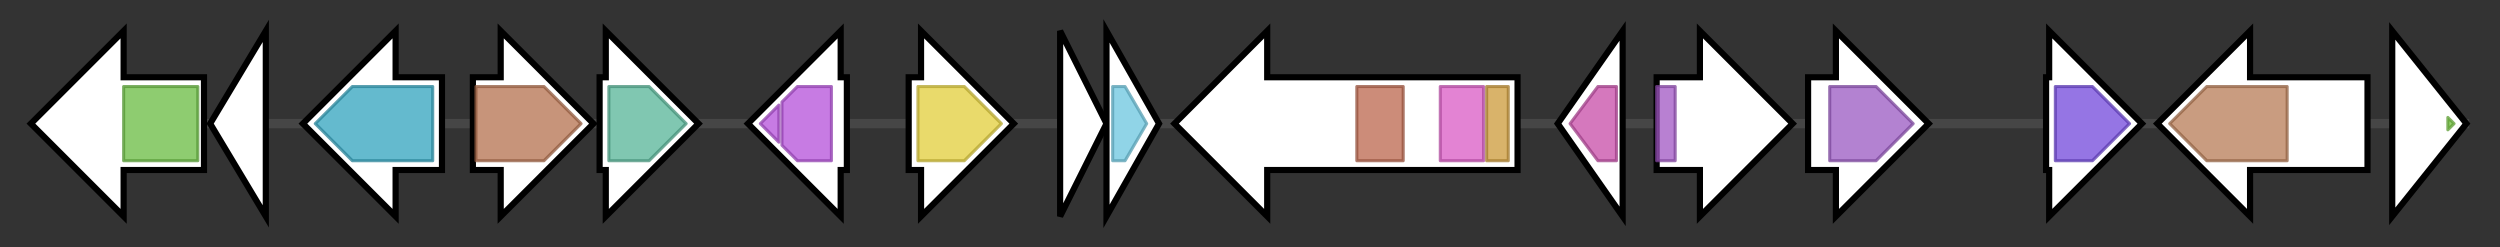 <svg version="1.1" baseProfile="full" xmlns="http://www.w3.org/2000/svg" width="808.867" height="80">
	<rect width="100%" height="100%" fill="#333333" stroke="none"/>
	<g>
		<line x1="10" y1="40.0" x2="798.867" y2="40.0" style="stroke:rgb(70,70,70); stroke-width:3 "/>
		<g>
			<title> (SCLAV_2920)
Putative serine-threonine protein kinase</title>
			<polygon class=" (SCLAV_2920)
Putative serine-threonine protein kinase" points="66,25 40,25 40,10 10,40 40,70 40,55 66,55" fill="rgb(255,255,255)" fill-opacity="1.0" stroke="rgb(0,0,0)" stroke-width="2"  />
			<g>
				<title>Pkinase (PF00069)
"Protein kinase domain"</title>
				<rect class="PF00069" x="40" y="28" stroke-linejoin="round" width="24" height="24" fill="rgb(104,187,65)" stroke="rgb(83,149,51)" stroke-width="1" opacity="0.75" />
			</g>
		</g>
		<g>
			<title>cvm9 (SCLAV_2921)
DNA-binding protein</title>
			<polygon class="cvm9 (SCLAV_2921)
DNA-binding protein" points="68,40 86,10 86,70" fill="rgb(255,255,255)" fill-opacity="1.0" stroke="rgb(0,0,0)" stroke-width="2"  />
		</g>
		<g>
			<title>cvm6 (SCLAV_2922)
Putative pyridoxal phosphate-dependent aminotransferase</title>
			<polygon class="cvm6 (SCLAV_2922)
Putative pyridoxal phosphate-dependent aminotransferase" points="143,25 128,25 128,10 98,40 128,70 128,55 143,55" fill="rgb(255,255,255)" fill-opacity="1.0" stroke="rgb(0,0,0)" stroke-width="2"  />
			<g>
				<title>Aminotran_3 (PF00202)
"Aminotransferase class-III"</title>
				<polygon class="PF00202" points="102,40 114,28 140,28 140,52 114,52" stroke-linejoin="round" width="41" height="24" fill="rgb(49,163,189)" stroke="rgb(39,130,151)" stroke-width="1" opacity="0.75" />
			</g>
		</g>
		<g>
			<title>cvm5 (SCLAV_2923)
Flavin-dependent oxidoreductase, F420-dependent methylene-tetrahydromethanopterin reductase</title>
			<polygon class="cvm5 (SCLAV_2923)
Flavin-dependent oxidoreductase, F420-dependent methylene-tetrahydromethanopterin reductase" points="153,25 162,25 162,10 192,40 162,70 162,55 153,55" fill="rgb(255,255,255)" fill-opacity="1.0" stroke="rgb(0,0,0)" stroke-width="2"  />
			<g>
				<title>Bac_luciferase (PF00296)
"Luciferase-like monooxygenase"</title>
				<polygon class="PF00296" points="154,28 176,28 188,40 176,52 154,52" stroke-linejoin="round" width="35" height="24" fill="rgb(180,112,78)" stroke="rgb(144,89,62)" stroke-width="1" opacity="0.75" />
			</g>
		</g>
		<g>
			<title>cvm4 (SCLAV_2924)
Alpha/beta hydrolase</title>
			<polygon class="cvm4 (SCLAV_2924)
Alpha/beta hydrolase" points="194,25 196,25 196,10 226,40 196,70 196,55 194,55" fill="rgb(255,255,255)" fill-opacity="1.0" stroke="rgb(0,0,0)" stroke-width="2"  />
			<g>
				<title>Abhydrolase_1 (PF00561)
"alpha/beta hydrolase fold"</title>
				<polygon class="PF00561" points="197,28 210,28 222,40 210,52 197,52" stroke-linejoin="round" width="26" height="24" fill="rgb(86,180,151)" stroke="rgb(68,144,120)" stroke-width="1" opacity="0.75" />
			</g>
		</g>
		<g>
			<title>cas1 (SCLAV_2925)
Clavaminate synthase 1</title>
			<polygon class="cas1 (SCLAV_2925)
Clavaminate synthase 1" points="274,25 272,25 272,10 242,40 272,70 272,55 274,55" fill="rgb(255,255,255)" fill-opacity="1.0" stroke="rgb(0,0,0)" stroke-width="2"  />
			<g>
				<title>TauD (PF02668)
"Taurine catabolism dioxygenase TauD, TfdA family"</title>
				<polygon class="PF02668" points="246,40 252,34 252,46" stroke-linejoin="round" width="8" height="24" fill="rgb(180,79,217)" stroke="rgb(144,63,173)" stroke-width="1" opacity="0.75" />
			</g>
			<g>
				<title>TauD (PF02668)
"Taurine catabolism dioxygenase TauD, TfdA family"</title>
				<polygon class="PF02668" points="253,33 258,28 269,28 269,52 258,52 253,47" stroke-linejoin="round" width="16" height="24" fill="rgb(180,79,217)" stroke="rgb(144,63,173)" stroke-width="1" opacity="0.75" />
			</g>
		</g>
		<g>
			<title>cvm1 (SCLAV_2926)
Aldo/keto reductase</title>
			<polygon class="cvm1 (SCLAV_2926)
Aldo/keto reductase" points="294,25 298,25 298,10 328,40 298,70 298,55 294,55" fill="rgb(255,255,255)" fill-opacity="1.0" stroke="rgb(0,0,0)" stroke-width="2"  />
			<g>
				<title>Aldo_ket_red (PF00248)
"Aldo/keto reductase family"</title>
				<polygon class="PF00248" points="297,28 312,28 324,40 312,52 297,52" stroke-linejoin="round" width="29" height="24" fill="rgb(225,205,58)" stroke="rgb(180,164,46)" stroke-width="1" opacity="0.75" />
			</g>
		</g>
		<g>
			<title>cvm2 (SCLAV_2927)
Hypothetical protein</title>
			<polygon class="cvm2 (SCLAV_2927)
Hypothetical protein" points="343,10 358,40 343,70" fill="rgb(255,255,255)" fill-opacity="1.0" stroke="rgb(0,0,0)" stroke-width="2"  />
		</g>
		<g>
			<title>cvm3 (SCLAV_2928)
Flavin reductase-like protein</title>
			<polygon class="cvm3 (SCLAV_2928)
Flavin reductase-like protein" points="358,10 375,40 358,70" fill="rgb(255,255,255)" fill-opacity="1.0" stroke="rgb(0,0,0)" stroke-width="2"  />
			<g>
				<title>Flavin_Reduct (PF01613)
"Flavin reductase like domain"</title>
				<polygon class="PF01613" points="360,28 364,28 371,40 364,52 360,52" stroke-linejoin="round" width="14" height="24" fill="rgb(107,197,222)" stroke="rgb(85,157,177)" stroke-width="1" opacity="0.75" />
			</g>
		</g>
		<g>
			<title>cvm7 (SCLAV_2929)
DnrI/RedD/AfsR-family transcriptional regulator</title>
			<polygon class="cvm7 (SCLAV_2929)
DnrI/RedD/AfsR-family transcriptional regulator" points="491,25 410,25 410,10 380,40 410,70 410,55 491,55" fill="rgb(255,255,255)" fill-opacity="1.0" stroke="rgb(0,0,0)" stroke-width="2"  />
			<g>
				<title>AAA_16 (PF13191)
"AAA ATPase domain"</title>
				<rect class="PF13191" x="439" y="28" stroke-linejoin="round" width="15" height="24" fill="rgb(186,102,77)" stroke="rgb(148,81,61)" stroke-width="1" opacity="0.75" />
			</g>
			<g>
				<title>BTAD (PF03704)
"Bacterial transcriptional activator domain"</title>
				<rect class="PF03704" x="466" y="28" stroke-linejoin="round" width="14" height="24" fill="rgb(217,89,196)" stroke="rgb(173,71,156)" stroke-width="1" opacity="0.75" />
			</g>
			<g>
				<title>Trans_reg_C (PF00486)
"Transcriptional regulatory protein, C terminal"</title>
				<rect class="PF00486" x="481" y="28" stroke-linejoin="round" width="7" height="24" fill="rgb(204,153,57)" stroke="rgb(163,122,45)" stroke-width="1" opacity="0.75" />
			</g>
		</g>
		<g>
			<title>cvm11 (SCLAV_2930)
Putative translocator</title>
			<polygon class="cvm11 (SCLAV_2930)
Putative translocator" points="504,40 525,10 525,70" fill="rgb(255,255,255)" fill-opacity="1.0" stroke="rgb(0,0,0)" stroke-width="2"  />
			<g>
				<title>LysE (PF01810)
"LysE type translocator"</title>
				<polygon class="PF01810" points="508,40 517,28 523,28 523,52 517,52" stroke-linejoin="round" width="19" height="24" fill="rgb(198,75,167)" stroke="rgb(158,60,133)" stroke-width="1" opacity="0.75" />
			</g>
		</g>
		<g>
			<title>cvm12 (SCLAV_2931)
Putative transcriptional regulatory protein</title>
			<polygon class="cvm12 (SCLAV_2931)
Putative transcriptional regulatory protein" points="536,25 550,25 550,10 580,40 550,70 550,55 536,55" fill="rgb(255,255,255)" fill-opacity="1.0" stroke="rgb(0,0,0)" stroke-width="2"  />
			<g>
				<title>GntR (PF00392)
"Bacterial regulatory proteins, gntR family"</title>
				<rect class="PF00392" x="536" y="28" stroke-linejoin="round" width="6" height="24" fill="rgb(160,85,194)" stroke="rgb(127,68,155)" stroke-width="1" opacity="0.75" />
			</g>
		</g>
		<g>
			<title>cvm13 (SCLAV_2932)
Beta-aspartyl-peptidase</title>
			<polygon class="cvm13 (SCLAV_2932)
Beta-aspartyl-peptidase" points="585,25 594,25 594,10 624,40 594,70 594,55 585,55" fill="rgb(255,255,255)" fill-opacity="1.0" stroke="rgb(0,0,0)" stroke-width="2"  />
			<g>
				<title>Asparaginase_2 (PF01112)
"Asparaginase"</title>
				<polygon class="PF01112" points="592,28 607,28 619,40 607,52 592,52" stroke-linejoin="round" width="31" height="24" fill="rgb(153,88,193)" stroke="rgb(122,70,154)" stroke-width="1" opacity="0.75" />
			</g>
		</g>
		<g>
			<title>cvmH (SCLAV_2933)
LanU-like protein</title>
			<polygon class="cvmH (SCLAV_2933)
LanU-like protein" points="662,25 663,25 663,10 693,40 663,70 663,55 662,55" fill="rgb(255,255,255)" fill-opacity="1.0" stroke="rgb(0,0,0)" stroke-width="2"  />
			<g>
				<title>Abhydrolase_6 (PF12697)
"Alpha/beta hydrolase family"</title>
				<polygon class="PF12697" points="665,28 677,28 689,40 689,40 677,52 665,52" stroke-linejoin="round" width="24" height="24" fill="rgb(113,71,219)" stroke="rgb(90,56,175)" stroke-width="1" opacity="0.75" />
			</g>
		</g>
		<g>
			<title>cvmP (SCLAV_2934)
putative protein-arginine deiminase</title>
			<polygon class="cvmP (SCLAV_2934)
putative protein-arginine deiminase" points="766,25 728,25 728,10 698,40 728,70 728,55 766,55" fill="rgb(255,255,255)" fill-opacity="1.0" stroke="rgb(0,0,0)" stroke-width="2"  />
			<g>
				<title>PAD (PF03068)
"Protein-arginine deiminase (PAD)"</title>
				<polygon class="PF03068" points="702,40 714,28 740,28 740,52 714,52" stroke-linejoin="round" width="42" height="24" fill="rgb(183,123,85)" stroke="rgb(146,98,67)" stroke-width="1" opacity="0.75" />
			</g>
		</g>
		<g>
			<title>cvmG (SCLAV_2935)
Hypothetical protein</title>
			<polygon class="cvmG (SCLAV_2935)
Hypothetical protein" points="774,10 798,40 774,70" fill="rgb(255,255,255)" fill-opacity="1.0" stroke="rgb(0,0,0)" stroke-width="2"  />
			<g>
				<title>DUF6344 (PF19871)
"Family of unknown function (DUF6344)"</title>
				<polygon class="PF19871" points="792,38 794,40 792,42" stroke-linejoin="round" width="3" height="24" fill="rgb(115,196,63)" stroke="rgb(92,156,50)" stroke-width="1" opacity="0.75" />
			</g>
		</g>
	</g>
</svg>
